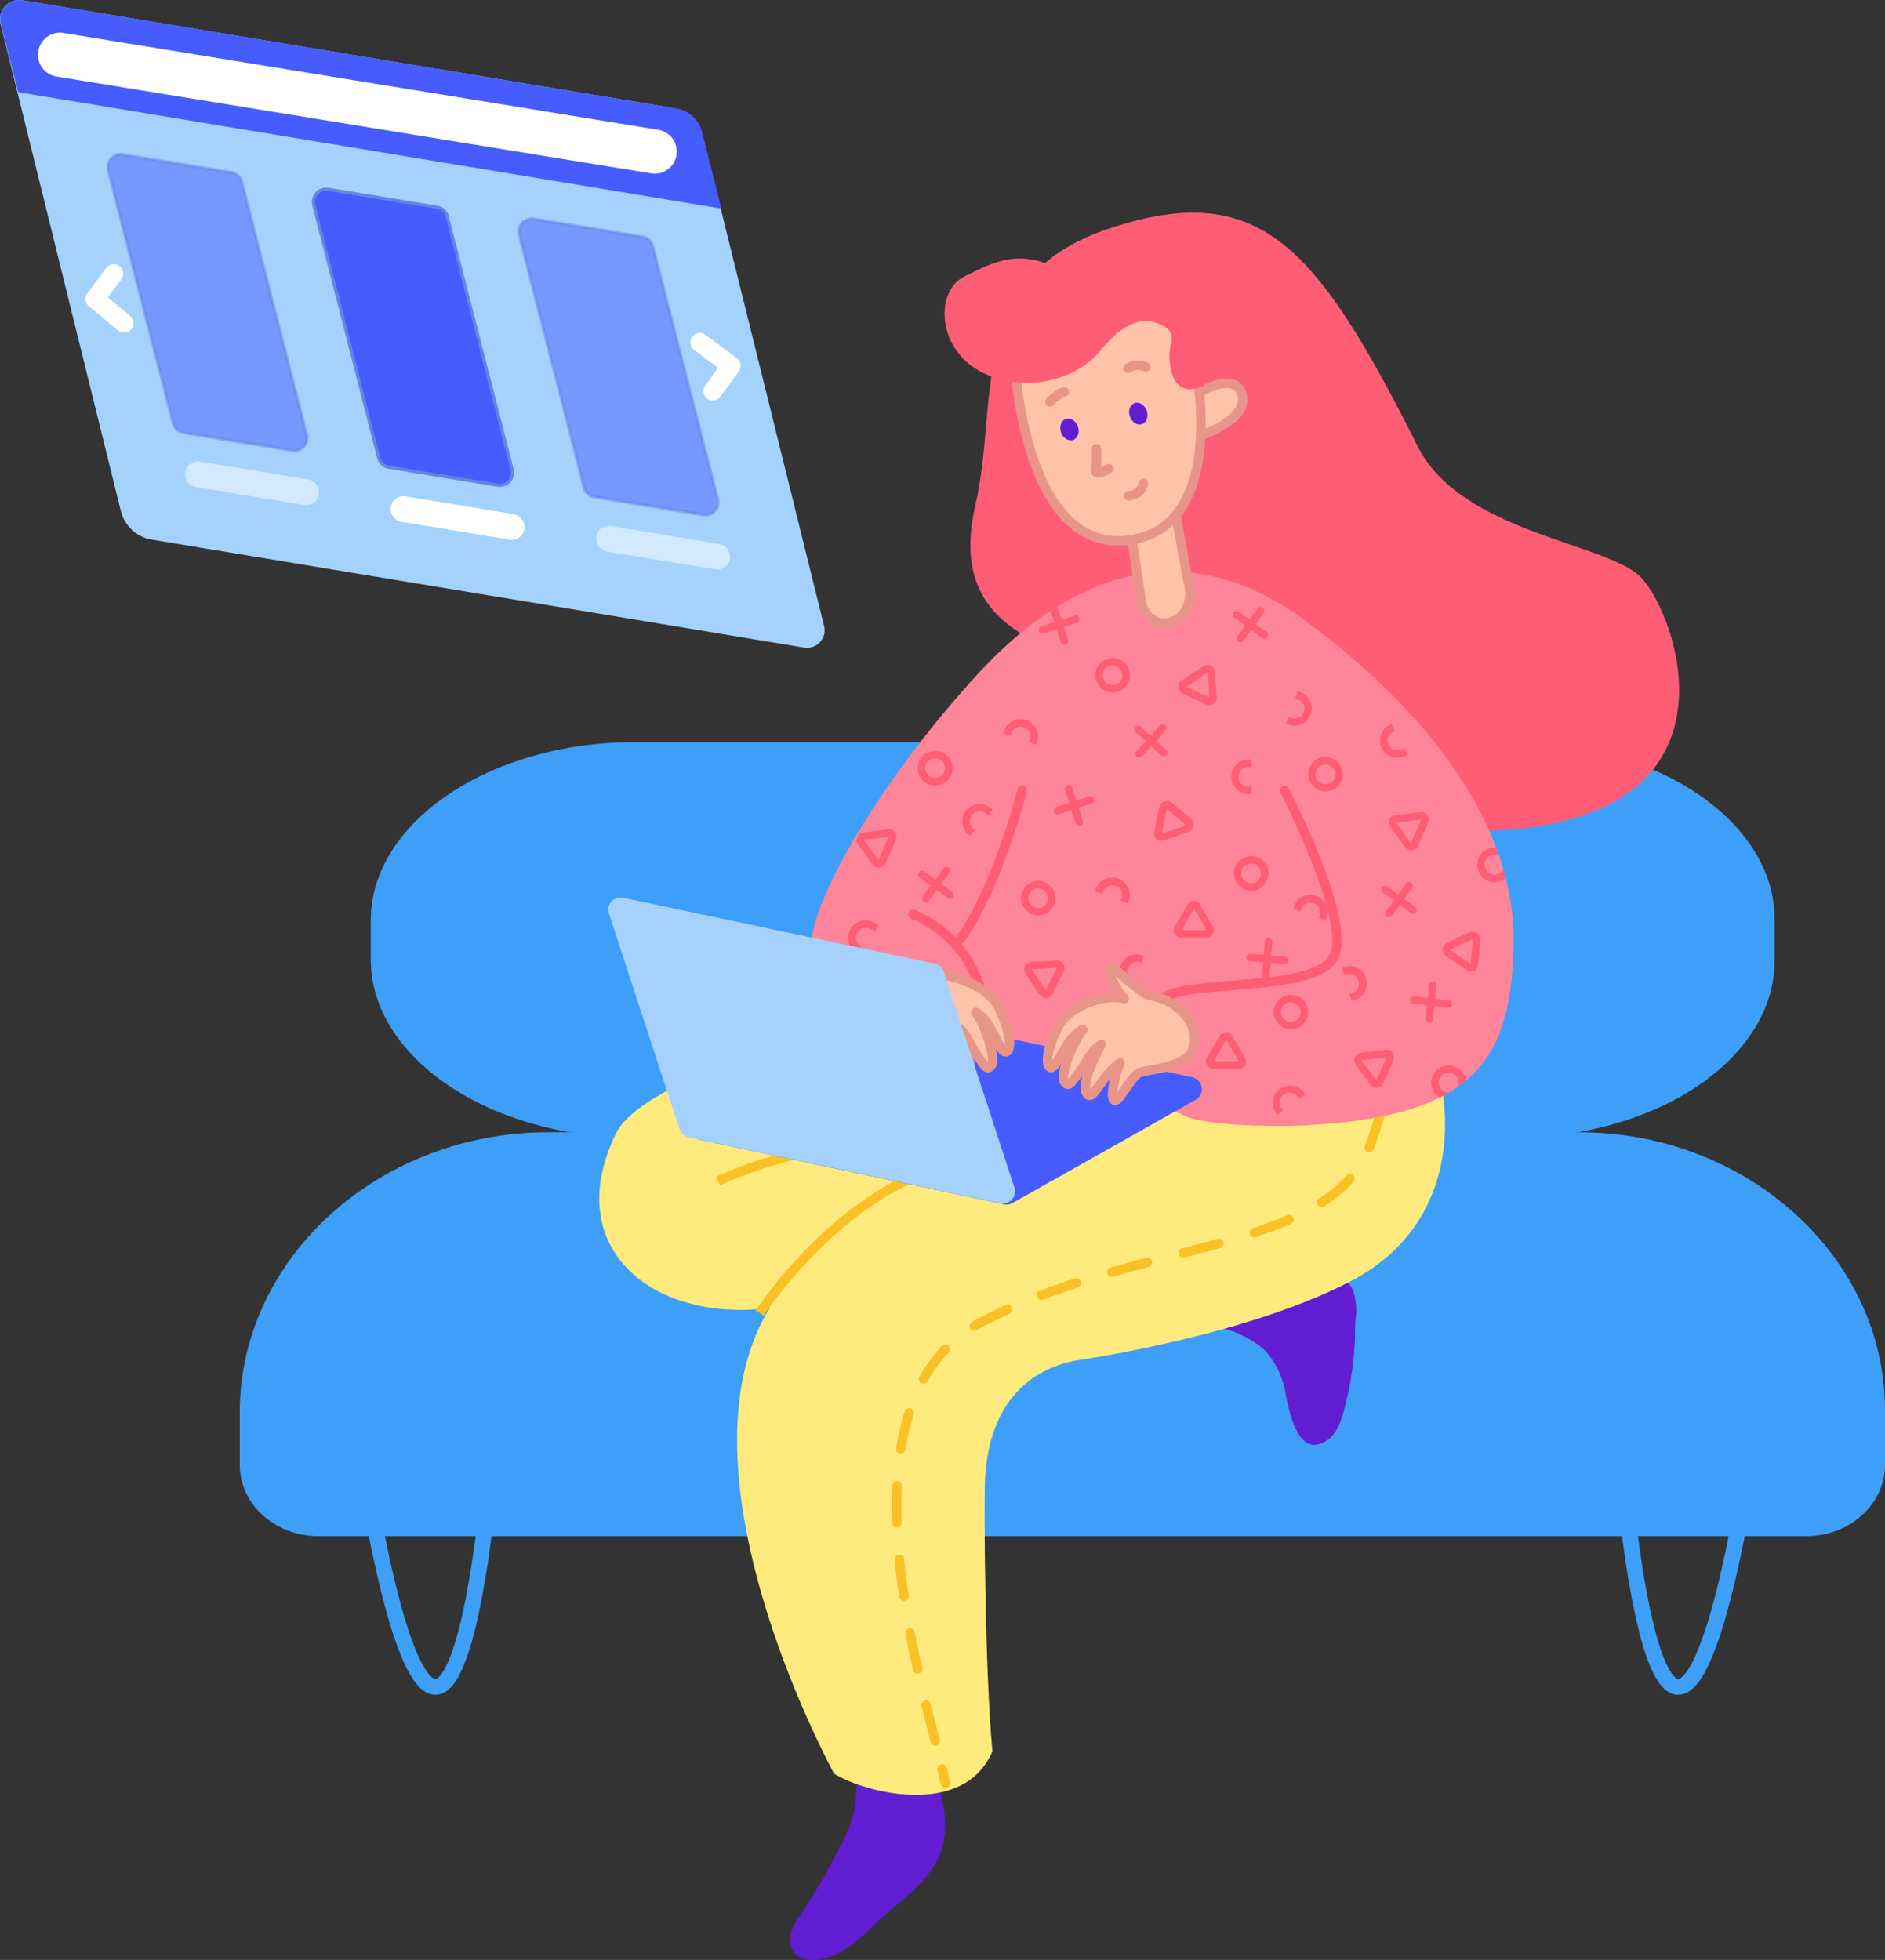 <svg xmlns="http://www.w3.org/2000/svg" xmlns:xlink="http://www.w3.org/1999/xlink" width="218.969" height="227.635" viewBox="0 0 218.969 227.635"><rect x="0" y="0" width="218.969" height="227.635" fill="#333333" stroke="none"/><defs><style>.a,.b,.h,.i,.j,.m,.o,.r{fill:none;}.b{stroke:#3e9ff8;stroke-width:1.832px;}.b,.j,.n,.t,.u{stroke-miterlimit:10;}.c{fill:#3e9ff8;}.d{fill:#ff5c76;}.e,.n{fill:#ffc3a9;}.e,.n,.o{stroke:#e89589;}.e,.h,.i,.m,.o,.r{stroke-linecap:round;stroke-linejoin:round;}.e,.h,.i,.j,.m,.n,.o{stroke-width:1.099px;}.f{fill:#621cd1;}.g{fill:#ffeb7d;}.h,.i,.j{stroke:#f9c126;}.i{stroke-dasharray:4.298 4.298;}.k{fill:#ff859b;}.l{clip-path:url(#a);}.m{stroke:#ff5c76;}.p,.t,.u{fill:#465cff;}.q{fill:#a4d2fc;}.r{stroke:#fff;stroke-width:2.198px;}.s,.v{fill:#fff;}.t,.u{stroke:#6088e3;stroke-width:0.366px;}.t,.v{opacity:0.5;isolation:isolate;}</style><clipPath id="a"><path class="a" d="M130.461,133.545c0-6.327,9.2-21,19.558-32.212s23.584-16.682,37.964-6.04,24.447,23.872,24.16,37.677-4.889,20.421-26.46,21c-11.217,0-12.223-1.466-12.223-1.466L136.5,143.324Z" transform="translate(-130.461 -89.57)"/></clipPath></defs><g transform="translate(-10.521 -4.997)"><path class="b" d="M78.94,227.487s-2.013,21.282-6.039,21.282-7.478-21.284-7.478-21.284Z" transform="translate(-11.807 -47.849)"/><path class="b" d="M251.194,227.487s2.013,21.284,6.039,21.284,7.478-21.284,7.478-21.284Z" transform="translate(-51.76 -47.849)"/><path class="c" d="M201.575,172.526H81.872C62.138,172.526,46,187.165,46,205.055v6.1c0,4.573,4.082,8.283,9.146,8.283H227.974c5.062,0,9.146-3.71,9.146-8.283v-6.385C237.12,187.05,221.128,172.526,201.575,172.526Z" transform="translate(-7.63 -36.029)"/><path class="c" d="M228.462,135.351c0-11.3-13.633-20.535-30.314-20.535H95.988c-16.825,0-30.6,9.318-30.6,20.707v4.516c0,11.389,13.776,20.708,30.6,20.708h102.16c16.682,0,30.314-9.232,30.314-20.536v-.805h0Z" transform="translate(-11.799 -23.618)"/><path class="d" d="M171.359,89.452c-11.447-2.646-19.5-6.672-16.652-18.982s-1.323-26.719,15.847-32.27c17.2-5.55,23.784,2.041,35.549,25.425,5.033,10.009,21.829,11.13,25.885,15.157,4.027,4.027,12.6,27.064-15.214,29.336S171.359,89.452,171.359,89.452Z" transform="translate(-30.885 -6.768)"/><path class="e" d="M186.735,63.329c.4-.6,5.119-3.279,5.695-.086s-6.615,5.32-7.19,5.09" transform="translate(-37.575 -12.196)"/><path class="f" d="M205.44,194.784c-.92-1.984-3.422-2.473-5.292-3.218-3.135-1.265-5.608-.314-8.542,1.007-1.64.719-4.343,1.093-5.181,2.876a2.276,2.276,0,0,0,2.388,3.192,1.1,1.1,0,0,0,.633.4,12.428,12.428,0,0,1,5.723,2.7,9.951,9.951,0,0,1,2.5,5.181c.4,2.013,1.409,7.506,4.717,5.407,1.438-.891,1.9-2.933,2.276-4.458a37.457,37.457,0,0,0,.978-6.184c.086-1.208.057-2.387.144-3.6A6.778,6.778,0,0,0,205.44,194.784Z" transform="translate(-37.787 -39.996)"/><path class="f" d="M144.741,267.972c-.777-2.732-2.129-7.478-6.011-5.378-4.746,2.59-2.962,3.135-3.883,8.168a16.841,16.841,0,0,1-1.582,3.969,72.371,72.371,0,0,1-4.257,7.392c-.776,1.207-1.927,2.7-1.438,4.228.719,2.214,3.509,1.639,5.119.949,2.186-.949,3.739-2.732,5.436-4.286,2.071-1.9,4.372-3.454,5.925-5.838C145.949,274.3,145.661,271.107,144.741,267.972Z" transform="translate(-25.148 -55.287)"/><path class="g" d="M126.472,242.683c-6.327-12.079-16.969-38.54-7.478-54.07-13.805,1.727-24.361-7.191-17.774-20.42,4.228-8.053,39.345-15.819,39.345-15.819l56.516,10.785s3.454,14.956-10.5,22.292c-11.044,5.809-27.9,8.629-31.633,9.2s-10.354,3.164-10.929,13.805c-.144,2.761,0,22.722.863,31.633C141.6,247.86,130.1,244.955,126.472,242.683Z" transform="translate(-19.074 -31.695)"/><path class="h" d="M150.328,268.427c-.086-.432-.2-1.007-.374-1.7" transform="translate(-29.987 -56.289)"/><path class="i" d="M147.7,241.093c-3.218-12.425-10.411-40.237,5.206-48.549,18.408-9.779,41.131-8.053,45.442-21a48.04,48.04,0,0,0,2.3-8.916" transform="translate(-28.539 -33.901)"/><path class="h" d="M216.206,160.141c-.144-1.5-.921-1.177-.921-1.177" transform="translate(-44.037 -33.106)"/><path class="j" d="M122.95,194.822s7.679-11.792,18.924-16.248" transform="translate(-24.179 -37.33)"/><path class="j" d="M116.757,178.531s12.684-6.068,24.62-4" transform="translate(-22.847 -36.368)"/><path class="k" d="M130.461,133.545c0-6.327,9.2-21,19.558-32.212s23.584-16.682,37.964-6.04,24.447,23.872,24.16,37.677-4.889,20.421-26.46,21c-11.217,0-12.223-1.466-12.223-1.466L136.5,143.324Z" transform="translate(-25.795 -18.189)"/><g class="l" transform="translate(104.666 71.382)"><path class="d" d="M186.574,139.163l.748,1.265.748,1.265h-2.934l.748-1.265.69-1.265m0-.863h0a.856.856,0,0,0-.747.431L185.078,140l-.748,1.266a.918.918,0,0,0,0,.863.859.859,0,0,0,.748.432h2.933a.859.859,0,0,0,.748-.432.918.918,0,0,0,0-.863L188.012,140l-.747-1.265a.77.77,0,0,0-.691-.431Z" transform="translate(-142.023 -100.05)"/><path class="d" d="M182.1,115.139l-1.177-1.064,1.064-1.177a.428.428,0,1,0-.633-.575l-1.064,1.177-1.177-1.064a.428.428,0,1,0-.575.633l1.177,1.064-1.064,1.177a.428.428,0,1,0,.633.575l1.064-1.177,1.177,1.064a.427.427,0,1,0,.575-.633Z" transform="translate(-140.767 -94.431)"/><path class="d" d="M174.611,103.22a1.151,1.151,0,1,1-1.15,1.15,1.151,1.151,0,0,1,1.15-1.15m0-.863a2,2,0,1,0,1.427.586A2.013,2.013,0,0,0,174.611,102.357Z" transform="translate(-139.523 -92.32)"/><path class="d" d="M169.839,125.3l-.489-1.5,1.5-.489a.437.437,0,0,0-.259-.834l-1.5.489-.489-1.491a.437.437,0,1,0-.834.258l.489,1.5-1.5.489a.436.436,0,1,0,.258.834l1.5-.489.489,1.5a.456.456,0,0,0,.549.287.4.4,0,0,0,.284-.55Z" transform="translate(-138.202 -96.366)"/><path class="d" d="M182.789,124.4l1.122.978,1.122.978-1.413.489-1.409.489.287-1.438.288-1.5m0-.863a1.02,1.02,0,0,0-.288.058.849.849,0,0,0-.575.661l-.287,1.438-.287,1.438a.844.844,0,0,0,.287.805.876.876,0,0,0,.575.2,1.037,1.037,0,0,0,.287-.057l1.413-.489,1.413-.489a.858.858,0,0,0,.288-1.467l-1.122-.978-1.122-.978a1.691,1.691,0,0,0-.575-.144Z" transform="translate(-141.402 -96.875)"/><path class="d" d="M195.052,120.507a.968.968,0,0,1-.287.029,1.151,1.151,0,1,1,0-2.3c.086,0,.2.028.287.028v-.891c-.086,0-.2-.029-.287-.029a2.013,2.013,0,0,0,0,4.027.967.967,0,0,0,.287-.029Z" transform="translate(-143.857 -95.543)"/><path class="d" d="M173.463,136.783a1.01,1.01,0,0,1,.057-.287,1.146,1.146,0,1,1,2.157.776,1.186,1.186,0,0,1-.144.259l.834.287a1,1,0,0,0,.115-.258,2.02,2.02,0,0,0-3.8-1.381c-.028.086-.057.173-.086.287Z" transform="translate(-139.523 -99.308)"/><path class="d" d="M159.9,113.333a1.006,1.006,0,0,1,.058-.287,1.146,1.146,0,1,1,2.157.776,1.186,1.186,0,0,1-.144.259l.834.287a1.042,1.042,0,0,0,.115-.259,2.02,2.02,0,0,0-3.8-1.38c-.029.086-.057.172-.086.287Z" transform="translate(-136.607 -94.265)"/><path class="d" d="M167.641,98.551l-.489-1.5,1.5-.489a.437.437,0,1,0-.259-.834l-1.5.489-.489-1.5a.436.436,0,1,0-.834.258l.489,1.5-1.5.489a.436.436,0,1,0,.259.834l1.5-.489.489,1.5a.456.456,0,0,0,.549.287.4.4,0,0,0,.285-.546Z" transform="translate(-137.729 -90.613)"/><path class="d" d="M195.13,132.533a1.151,1.151,0,1,1-1.15,1.15,1.151,1.151,0,0,1,1.15-1.15m0-.863a2,2,0,1,0,1.427.585A2.013,2.013,0,0,0,195.13,131.67Z" transform="translate(-143.936 -98.624)"/><path class="d" d="M163.619,136.2a1.151,1.151,0,1,1-1.151,1.151,1.151,1.151,0,0,1,1.151-1.151m0-.863a2,2,0,1,0,1.427.586,2.013,2.013,0,0,0-1.427-.586Z" transform="translate(-137.159 -99.412)"/><path class="d" d="M178.245,149.379a.973.973,0,0,1-.288-.029,1.158,1.158,0,0,1,.575-2.243,1.015,1.015,0,0,1,.259.115l.23-.863-.259-.086a2.006,2.006,0,1,0-1.006,3.883c.086.029.2.029.287.057Z" transform="translate(-140.309 -101.751)"/><path class="d" d="M165.914,147.964l-.662,1.323-.662,1.323-.805-1.237-.805-1.236,1.467-.086,1.467-.086m.719-.46h0a.918.918,0,0,0-.777-.4l-1.466.086-1.467.086a.9.9,0,0,0-.719.461.849.849,0,0,0,.057.863l.805,1.236.805,1.237a.917.917,0,0,0,.776.4.9.9,0,0,0,.719-.46l.662-1.323.662-1.323a.845.845,0,0,0-.057-.863Z" transform="translate(-137.268 -101.943)"/><path class="d" d="M197.653,148.248l.144-1.582,1.582.144a.433.433,0,0,0,.057-.863l-1.582-.144.144-1.582a.433.433,0,0,0-.863-.057l-.144,1.582-1.582-.144a.433.433,0,0,0-.058.863l1.582.144-.144,1.582a.407.407,0,0,0,.4.46.465.465,0,0,0,.461-.4Z" transform="translate(-144.329 -101.224)"/><path class="d" d="M202.774,139.348a1.009,1.009,0,0,1,.057-.287,1.146,1.146,0,1,1,2.157.776,1.186,1.186,0,0,1-.144.259l.834.287a1.02,1.02,0,0,0,.115-.258,2.02,2.02,0,1,0-3.8-1.381c-.028.086-.057.173-.086.287Z" transform="translate(-145.827 -99.86)"/><path class="d" d="M214.7,161.186l-.6,1.352-.6,1.352-.863-1.177-.863-1.177,1.466-.173,1.467-.173m.719-.517h0a.835.835,0,0,0-.776-.345l-1.467.173-1.467.173a.818.818,0,0,0-.69.517.919.919,0,0,0,.086.863l.863,1.177.863,1.177a.837.837,0,0,0,.777.345.858.858,0,0,0,.69-.518l.6-1.352.6-1.352a.92.92,0,0,0-.086-.863Z" transform="translate(-147.77 -104.786)"/><path class="d" d="M221.859,154.632l.173-1.582,1.582.172a.4.4,0,0,0,.46-.374.422.422,0,0,0-.374-.46l-1.582-.173.173-1.582a.419.419,0,0,0-.834-.086l-.173,1.582-1.582-.173a.4.4,0,0,0-.46.374.422.422,0,0,0,.374.46l1.582.173-.173,1.582a.4.4,0,0,0,.374.46.384.384,0,0,0,.46-.374Z" transform="translate(-149.554 -102.603)"/><path class="d" d="M232.1,131.715a1.154,1.154,0,1,1-1.611-.259,1.177,1.177,0,0,1,1.611.259m.69-.489a2.016,2.016,0,1,0-.431,2.819A2.016,2.016,0,0,0,232.792,131.226Z" transform="translate(-151.686 -98.352)"/><path class="d" d="M216.163,139.429l.921-1.265,1.265.92a.432.432,0,1,0,.518-.69l-1.265-.92.921-1.263a.431.431,0,1,0-.69-.517l-.921,1.265-1.265-.921a.432.432,0,1,0-.518.691l1.266.92-.921,1.266a.446.446,0,0,0,.086.6.423.423,0,0,0,.6-.089Z" transform="translate(-148.633 -99.452)"/><path class="d" d="M227.512,143.677l-.115,1.466-.115,1.467-1.208-.834-1.208-.834,1.323-.633,1.323-.633m.691-.489a.686.686,0,0,0-.2-.2.924.924,0,0,0-.863-.086l-1.323.633-1.323.633a.868.868,0,0,0-.489.719.7.7,0,0,0,.173.575.672.672,0,0,0,.2.2l1.208.834,1.208.834a.92.92,0,0,0,.863.086.863.863,0,0,0,.489-.719l.115-1.467.115-1.466a.694.694,0,0,0-.172-.575Z" transform="translate(-150.576 -101.025)"/><path class="d" d="M200.1,168.471a.665.665,0,0,1-.2-.2,1.154,1.154,0,1,1,1.87-1.352,1.187,1.187,0,0,1,.144.259l.719-.518c-.057-.086-.086-.173-.144-.259a2.017,2.017,0,0,0-3.25,2.388,1.507,1.507,0,0,0,.2.23Z" transform="translate(-145.168 -105.916)"/><path class="d" d="M209.368,149.005a1.042,1.042,0,0,1,.259-.115,1.183,1.183,0,0,1,1.438.777,1.159,1.159,0,0,1-.777,1.438.994.994,0,0,1-.287.028l.259.834a1.036,1.036,0,0,0,.287-.057,2.021,2.021,0,1,0-1.122-3.883,1.014,1.014,0,0,0-.259.116Z" transform="translate(-147.387 -102.125)"/><path class="d" d="M225.285,163.958a1.153,1.153,0,1,1-1.61-.259,1.177,1.177,0,0,1,1.61.259m.691-.489a2.017,2.017,0,1,0-.432,2.819,1.995,1.995,0,0,0,.432-2.819Z" transform="translate(-150.219 -105.286)"/><path class="d" d="M219.827,126.011l-.6,1.352-.6,1.352-.863-1.177-.863-1.177,1.467-.172,1.467-.173m.719-.518h0a.837.837,0,0,0-.776-.345l-1.467.173-1.467.173a.817.817,0,0,0-.69.518.92.92,0,0,0,.086.863l.863,1.177.863,1.177a.836.836,0,0,0,.776.345.856.856,0,0,0,.691-.517l.6-1.352.6-1.352a.922.922,0,0,0-.086-.863Z" transform="translate(-148.873 -97.221)"/><path class="d" d="M200.993,153.052a1.151,1.151,0,1,1-1.151,1.151,1.151,1.151,0,0,1,1.151-1.151m0-.863a2,2,0,1,0,1.427.586A2.013,2.013,0,0,0,200.993,152.189Z" transform="translate(-145.197 -103.037)"/><path class="d" d="M191.338,158.585l.747,1.265.748,1.265H189.9l.748-1.265.691-1.265m0-.863h0a.857.857,0,0,0-.748.432l-.748,1.265-.747,1.266a.913.913,0,0,0,0,.863.856.856,0,0,0,.747.431h2.934a.856.856,0,0,0,.747-.431.918.918,0,0,0,0-.863l-.747-1.266-.748-1.265A.768.768,0,0,0,191.338,157.722Z" transform="translate(-143.047 -104.227)"/><path class="d" d="M217.558,114.873a1.7,1.7,0,0,1-.231.173,1.145,1.145,0,1,1-1.093-2.013,1.014,1.014,0,0,1,.259-.115l-.432-.776a1.01,1.01,0,0,0-.259.115,2.014,2.014,0,0,0,1.927,3.538,2.69,2.69,0,0,1,.231-.144Z" transform="translate(-148.589 -94.424)"/><path class="d" d="M194.18,98.754l.92-1.265,1.27.921a.432.432,0,0,0,.517-.691l-1.265-.92.92-1.265a.432.432,0,1,0-.69-.518l-.921,1.265-1.265-.92a.431.431,0,1,0-.517.69l1.265.921-.925,1.265a.446.446,0,0,0,.086.6.423.423,0,0,0,.6-.086Z" transform="translate(-143.906 -90.701)"/><path class="d" d="M206.123,117.876a1.151,1.151,0,1,1-1.151,1.151,1.151,1.151,0,0,1,1.151-1.151m0-.863a2,2,0,1,0,1.427.586,2.013,2.013,0,0,0-1.427-.586Z" transform="translate(-146.3 -95.472)"/><path class="d" d="M188.512,107.178l-1.323-.633-1.323-.633,1.237-.834,1.236-.834.115,1.467.057,1.466m.489.719h0a.829.829,0,0,0,.374-.776l-.115-1.467-.115-1.466a.863.863,0,0,0-.489-.719.842.842,0,0,0-.863.057l-1.235.834-1.236.834a.831.831,0,0,0-.374.776.87.87,0,0,0,.489.719l1.323.633,1.323.633A1.02,1.02,0,0,0,189,107.9Z" transform="translate(-142.178 -92.539)"/><path class="d" d="M201.909,108.131a1.015,1.015,0,0,1,.288.057,1.147,1.147,0,1,1-1.035,2.013l-.314.834a1.048,1.048,0,0,0,.258.115,2.02,2.02,0,0,0,1.381-3.8c-.086-.028-.173-.057-.287-.086Z" transform="translate(-145.599 -93.376)"/><path class="d" d="M149.292,117.425a1.152,1.152,0,1,1-.752-.464,1.154,1.154,0,0,1,.752.464m.69-.489a2.016,2.016,0,1,0-.432,2.819A2.016,2.016,0,0,0,149.982,116.936Z" transform="translate(-133.876 -95.279)"/><path class="d" d="M147.64,137.225l.921-1.266,1.265.921a.432.432,0,1,0,.518-.69l-1.265-.921L150,134a.432.432,0,1,0-.69-.518l-.921,1.266-1.265-.921a.432.432,0,1,0-.518.69l1.266.921-.921,1.265a.447.447,0,0,0,.086.6.424.424,0,0,0,.6-.086Z" transform="translate(-133.893 -98.975)"/><path class="d" d="M141.048,128.576l-.6,1.352-.6,1.352-.863-1.177-.863-1.177,1.467-.173,1.466-.172m.719-.518h0a.837.837,0,0,0-.776-.345l-1.467.173-1.466.173a.819.819,0,0,0-.691.518.922.922,0,0,0,.086.863l.863,1.177.863,1.177a.834.834,0,0,0,.776.345.857.857,0,0,0,.69-.517l.6-1.352.6-1.352a.92.92,0,0,0-.086-.863Z" transform="translate(-131.931 -97.773)"/><path class="d" d="M154.412,126.99a.447.447,0,0,1-.23-.173,1.142,1.142,0,0,1,1.5-1.727.777.777,0,0,1,.2.23l.575-.662a.666.666,0,0,0-.2-.2,2.017,2.017,0,0,0-2.674,3.02c.086.057.144.115.23.173Z" transform="translate(-135.287 -96.964)"/><path class="d" d="M137.557,144.212a.454.454,0,0,1-.23-.173,1.142,1.142,0,1,1,1.5-1.727.785.785,0,0,1,.2.23l.575-.661a.678.678,0,0,0-.2-.2,2.017,2.017,0,1,0-2.674,3.021c.086.057.144.114.23.172Z" transform="translate(-131.662 -100.668)"/></g><path class="m" d="M159.819,121.961c-.287,1.15-3.163,11.792-7.19,17.256" transform="translate(-30.562 -25.155)"/><path class="m" d="M145.667,140.281a13.632,13.632,0,0,1,8.341,11.5" transform="translate(-29.065 -29.094)"/><path class="e" d="M182.714,78.358c-.086.173,1.381,8.139,1.87,10.555a3.689,3.689,0,0,1-.489,2.79,2.747,2.747,0,0,1-3.02,1.381A3.02,3.02,0,0,1,179,90.524l-1.5-9.865" transform="translate(-35.913 -15.777)"/><path class="n" d="M160.69,56.523s1.151,24.562,15.157,20.251c9.576-3.279,6.528-21.485,3.538-27.726" transform="translate(-32.296 -9.474)"/><ellipse class="f" cx="1.035" cy="1.294" rx="1.035" ry="1.294" transform="matrix(0.942, -0.335, 0.335, 0.942, 141.34, 52.163)"/><path class="o" d="M172.756,71.4a10.851,10.851,0,0,1-.086,2.444c-.144.892,1.524-.144,1.524-.144" transform="translate(-34.87 -14.281)"/><path class="o" d="M179.535,59.244a2.179,2.179,0,0,0-2.1.144" transform="translate(-35.897 -11.623)"/><path class="o" d="M167.561,62.968a4.082,4.082,0,0,0-1.668,1.177" transform="translate(-33.415 -12.467)"/><path class="o" d="M179.27,76.526a1.8,1.8,0,0,1-1.727,1.438" transform="translate(-35.92 -15.383)"/><ellipse class="f" cx="1.035" cy="1.294" rx="1.035" ry="1.294" transform="matrix(0.942, -0.335, 0.335, 0.942, 133.345, 54.003)"/><path class="d" d="M170.563,47.369h-.46c-2.876,0-1.151.288-6.04-2.59s-8.053-1.15-11.5.575-3.164,8.629,2.3,11.217,11.217.288,13.517-2.59c2.157-2.7,4.056-3.624,5.695-3.48,0,0,1.783.314,2.355,1.177s0,1.727,0,2.59c0,6.011,4.026,3.739,4.026,3.739l.575-12.367Z" transform="translate(-30.06 -8.225)"/><path class="p" d="M149.164,177.094l-35.2-7.449a1.42,1.42,0,0,1-.4-2.617l21.283-11.994a1.3,1.3,0,0,1,.978-.144l35.2,7.449a1.421,1.421,0,0,1,.4,2.618L150.142,176.95a1.279,1.279,0,0,1-.978.144Z" transform="translate(-22.006 -32.228)"/><path class="e" d="M144.107,149.075c-4.6.489-6.472,4-5.608,6.184.834,2.214,5.148,2.445,6.1,2.962.92.518,2.214,3.71,2.7,3.279.517-.46-.057-3.365-.489-4.343,2.071,1.553,2.876,4.717,3.652,3.8s-.517-4.113-1.38-5.838c1.38,1.035,1.553,2.243,2.473,3.509.892,1.237,1.122,1.754,1.639,1.035.518-.69-.719-4.6-1.841-6.1,1.87.834,2.848,5.206,3.624,4.516s-.115-3.394-.978-5.119-3.106-3.135-6.7-3.826Z" transform="translate(-27.479 -30.986)"/><path class="q" d="M146.087,173.31l-36.21-7.647a1.476,1.476,0,0,1-1.064-.949l-8.2-25.08a1.407,1.407,0,0,1,1.64-1.812l36.21,7.651a1.475,1.475,0,0,1,1.064.949l8.2,25.08a1.413,1.413,0,0,1-1.639,1.809Z" transform="translate(-19.361 -28.559)"/><path class="m" d="M196.768,121.961s7.765,14.955,5.752,19.269-17.257,2.59-19.845,4.889" transform="translate(-37.024 -25.155)"/><path class="e" d="M177.091,151.305a27.987,27.987,0,0,1-3.854-3.135c-.489-.489-.949.949,1.208,3.6-2.646-.719-6.471,1.208-7.449,2.876-.949,1.668-1.927,4.317-1.208,5.033s1.927-3.6,3.854-4.317c-1.208,1.438-2.646,5.292-2.157,6.011s.719.23,1.668-.949c.95-1.208,1.208-2.387,2.646-3.365-.949,1.668-2.387,4.8-1.668,5.752s1.668-2.157,3.854-3.6c-.489.949-1.208,3.854-.719,4.317s1.927-2.646,2.876-3.135,5.292-.489,6.241-2.646C183.332,155.619,181.636,152.024,177.091,151.305Z" transform="translate(-33.339 -30.771)"/><path class="q" d="M103.947,80.211,28.162,67.671a4.437,4.437,0,0,1-3.6-3.308L10.589,7.791a2.243,2.243,0,0,1,2.56-2.761L88.56,17.51a4.437,4.437,0,0,1,3.6,3.308l14.093,56.889a2.035,2.035,0,0,1-2.3,2.5Z" transform="translate(0 0)"/><path class="p" d="M94.32,29.219,12.639,15.7l-2.013-7.91a2.244,2.244,0,0,1,2.531-2.761L89.115,17.6a3.674,3.674,0,0,1,2.962,2.7Z" transform="translate(-0.008 -0.001)"/><path class="r" d="M27.962,51.243l-3.394-2.819,2.186-2.933" transform="translate(-3.021 -8.709)"/><path class="s" d="M87.381,26.175,18.3,14.929A2.565,2.565,0,0,1,16.14,12.4h0A2.568,2.568,0,0,1,19.1,9.867L88.187,21.111a2.565,2.565,0,0,1,2.157,2.531h0a2.553,2.553,0,0,1-2.963,2.533Z" transform="translate(-1.209 -1.041)"/><path class="t" d="M47.9,62.231,35.278,60.16a1.478,1.478,0,0,1-1.208-1.093L26.535,29.7A1.491,1.491,0,0,1,28.2,27.861l12.626,2.068a1.479,1.479,0,0,1,1.211,1.1l7.535,29.365A1.474,1.474,0,0,1,47.9,62.231Z" transform="translate(-3.434 -4.914)"/><path class="u" d="M78.316,67.362,65.692,65.291A1.48,1.48,0,0,1,64.484,64.2L56.949,34.833A1.491,1.491,0,0,1,58.615,33l12.626,2.071a1.48,1.48,0,0,1,1.208,1.093l7.535,29.365a1.474,1.474,0,0,1-1.668,1.838Z" transform="translate(-9.975 -6.018)"/><path class="t" d="M108.732,71.758,96.1,69.687a1.48,1.48,0,0,1-1.208-1.093L87.358,39.229a1.491,1.491,0,0,1,1.671-1.841l12.627,2.071a1.481,1.481,0,0,1,1.208,1.093L110.4,69.917a1.475,1.475,0,0,1-1.668,1.841Z" transform="translate(-16.515 -6.963)"/><path class="v" d="M51.741,78.329,39.172,76.258a1.515,1.515,0,0,1-1.208-1.093h0a1.491,1.491,0,0,1,1.665-1.87L52.2,75.366a1.517,1.517,0,0,1,1.208,1.093h0a1.467,1.467,0,0,1-1.665,1.87Z" transform="translate(-5.891 -14.685)"/><path class="s" d="M82.153,83.459,69.584,81.388A1.517,1.517,0,0,1,68.376,80.3h0a1.491,1.491,0,0,1,1.668-1.87L82.613,80.5a1.517,1.517,0,0,1,1.208,1.093h0a1.468,1.468,0,0,1-1.668,1.87Z" transform="translate(-12.431 -15.788)"/><path class="v" d="M112.564,87.856,100,85.784a1.517,1.517,0,0,1-1.21-1.091h0a1.491,1.491,0,0,1,1.668-1.87l12.568,2.071a1.517,1.517,0,0,1,1.208,1.093h0a1.468,1.468,0,0,1-1.666,1.87Z" transform="translate(-18.971 -16.734)"/><path class="r" d="M114.082,55.64l3.653,2.732-2.129,2.933" transform="translate(-22.272 -10.891)"/></g></svg>